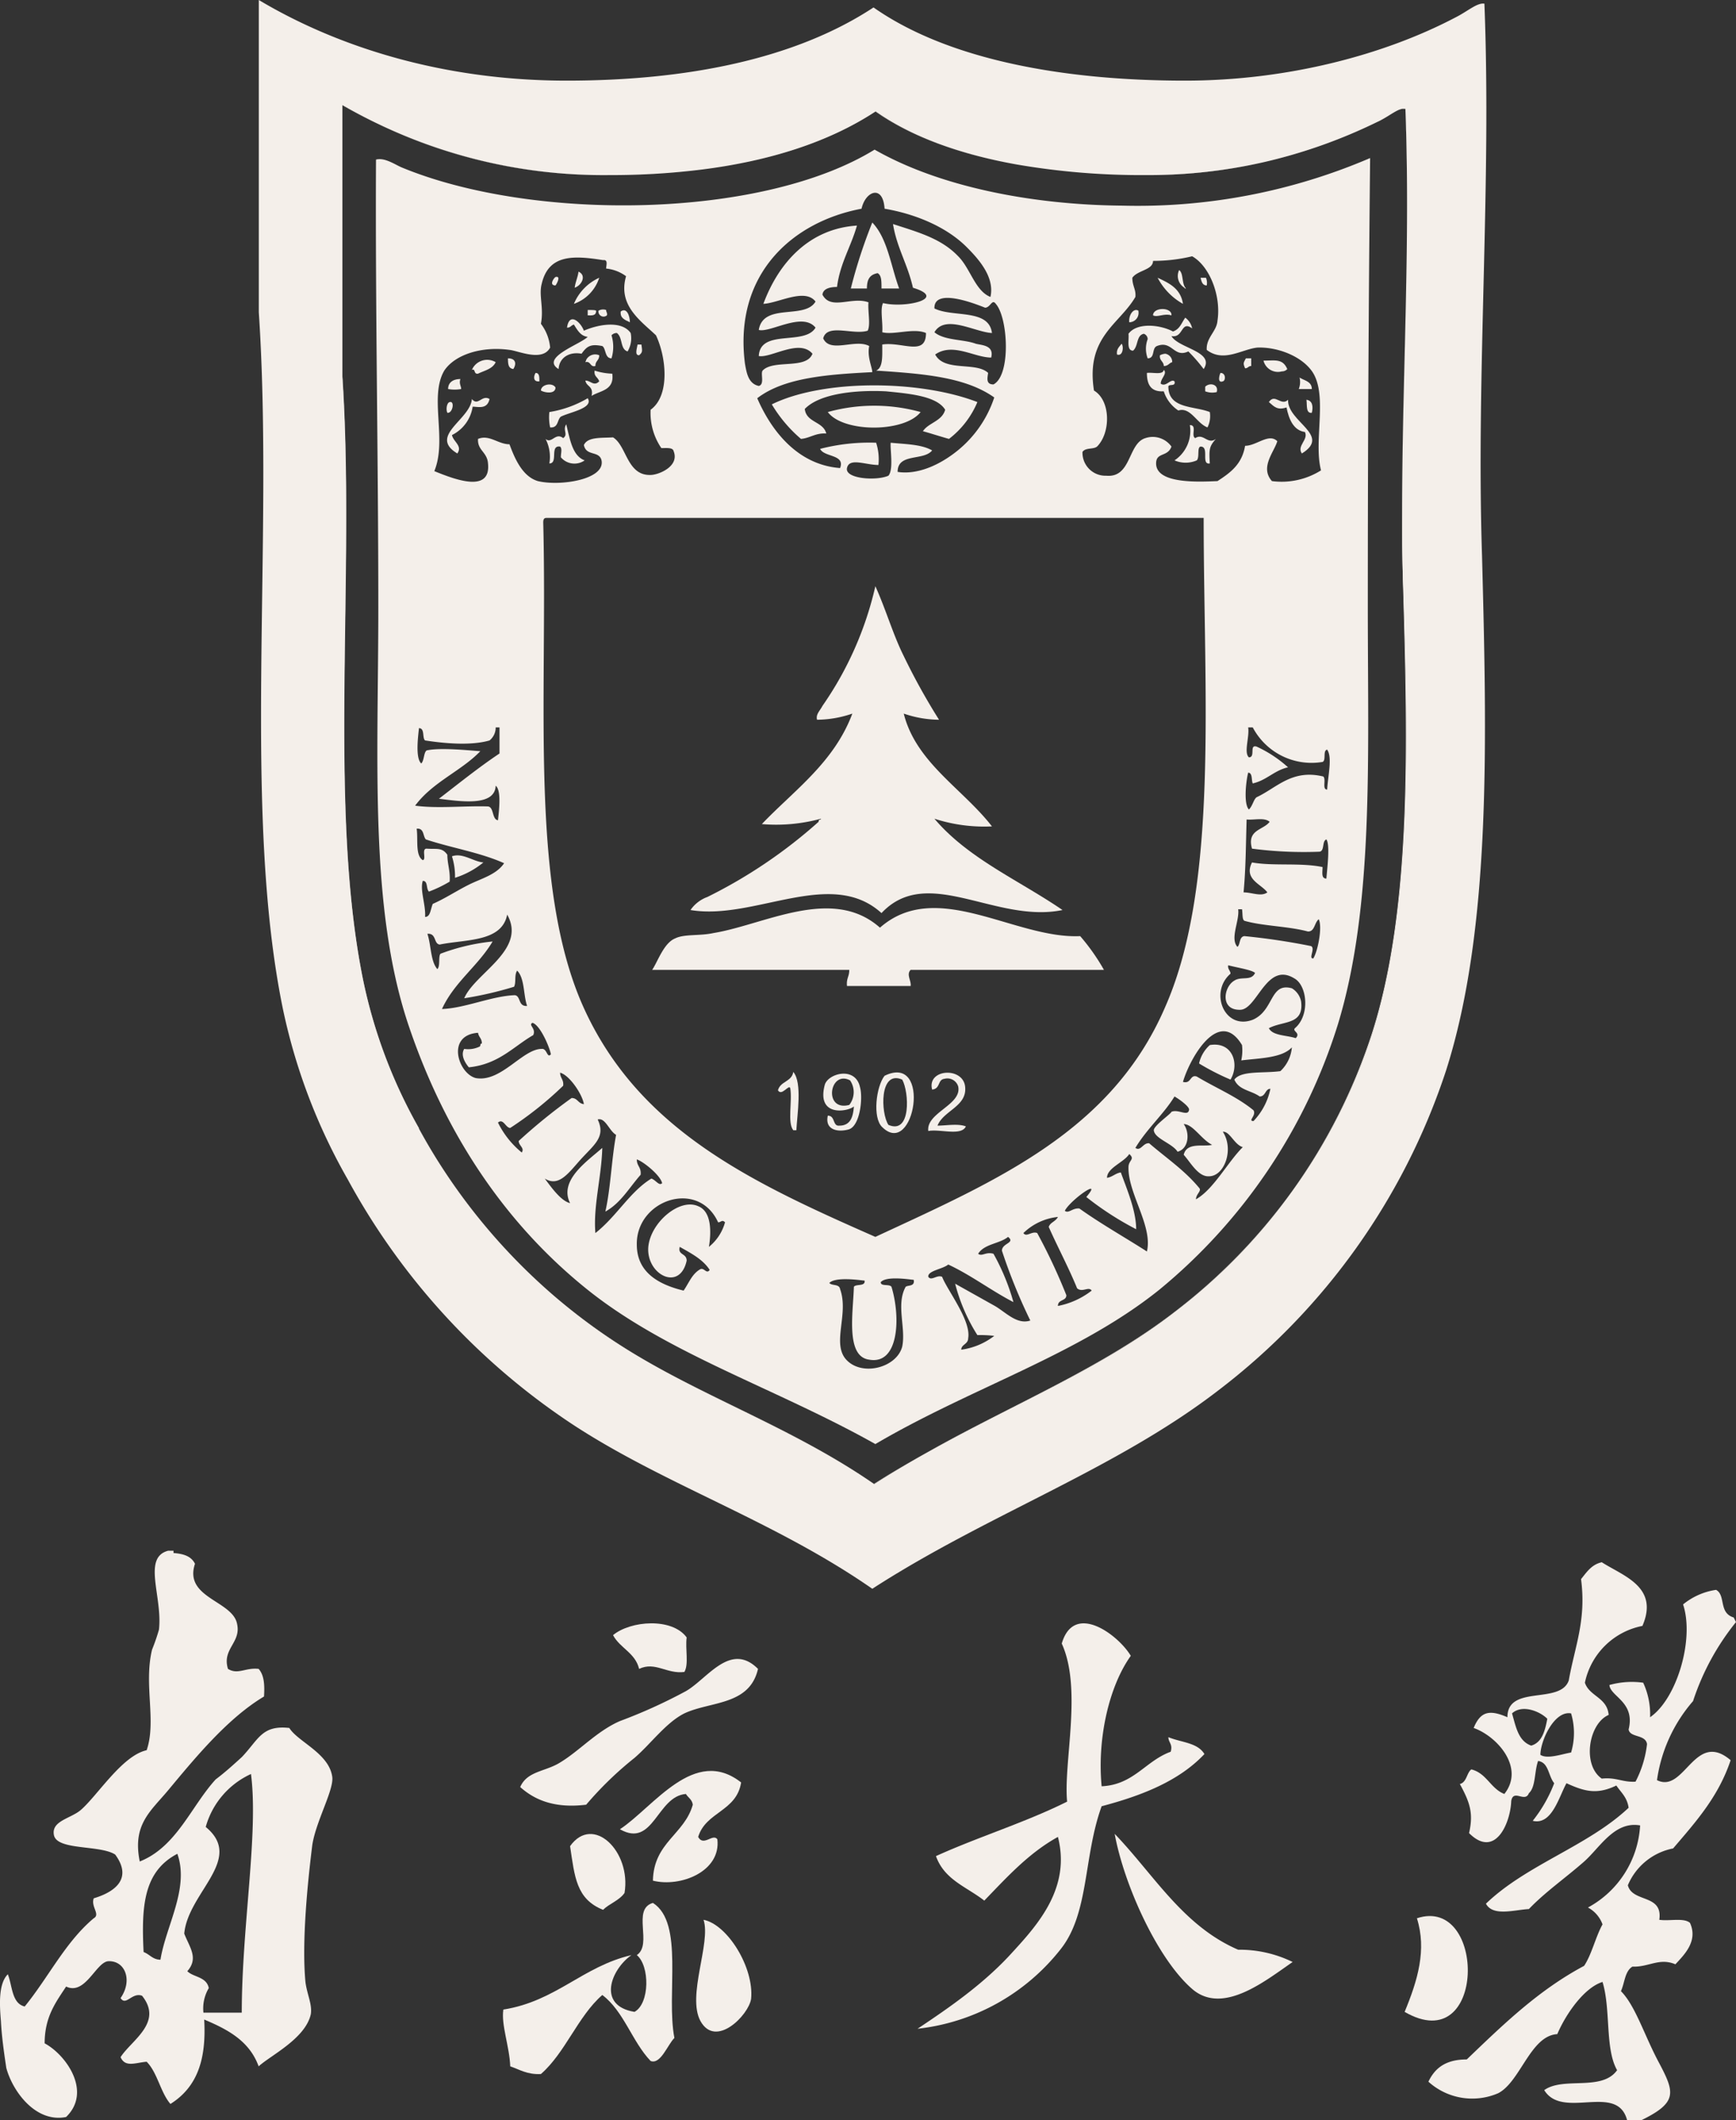 <svg id="svgRoot" xmlns="http://www.w3.org/2000/svg" viewBox="0 0 226.32 276.3"><rect x="0" y="0" width="226.32" height="276.3" fill="#333333" stroke="none"/><title>淡化色 - 反转 - 加框3</title><path d="M111.2,130.3c2.9.4,6.4,0,9.5.1.8.1.5,1.7,1.3,1.8.1-1,.5-3.9-.3-4.5-.1,2.8-4.8,2-7.4,1.7,2.6-2,5.2-4.1,7.9-5.9v-3.4h-.5a2.14,2.14,0,0,1-.8,1.7c-2.4.7-5.8.4-8.4,0-.4-.3,0-1.6-.8-1.6-.1,1-.5,3.9.3,4.6.4-.4.3-1.4.7-1.7,1.8-.4,5.5,0,7,.1C117.2,125.8,113.5,127.2,111.2,130.3Z" transform="translate(-57.08 -25.3)" fill="none"/><path d="M201.3,87.3c3.3.3,2.8-4.2,5.1-4.9a3,3,0,0,1,3.4,1.1c-.5,1.4-2,.7-2,2.2,0,2.7,5.6,2.4,8,2.3,1.7-1.1,3.2-2.2,3.6-4.6,1.5,0,3.1-1.7,4.2-.6-.4,1.4-2.3,3.4-.7,5.2a9.64,9.64,0,0,0,6.4-1.4c-1-3.8.9-9.7-1.1-12.8-1.4-2.1-4.6-3.3-7.2-3.2-2,.2-4.4,2-6.6.3-.1-1.6,1.3-2.4,1.4-3.8.5-3.2-1-7.1-3.3-8.4a21.57,21.57,0,0,1-5.1.6c0,1.2-2,1.2-2.7,2.2,0,1.1.5,1.5.4,2.5-2.1,3.6-6.5,5.2-5.4,12.2,2.2,1.3,2.2,5.5.4,7.3-.5.4-1.5.1-1.9.7v.1A3,3,0,0,0,201.3,87.3Zm25.2-12.8c.6.4,1.6.5,1.6,1.5h-1.7A2.52,2.52,0,0,0,226.5,74.5Zm1.6,4.6c-.8.1-.6-1-.7-1.7C228.2,77.5,228.3,78.3,228.1,79.1Zm-1.3,5.3c-.7-1,.9-1.8.4-2.8-1.5-.2-2.1-1.7-2.4-3.2-1.2.4-1.6-.1-2.3-.7.8-1.2,1.6.6,2.5-.3C224.9,80.3,230.7,82,226.8,84.4Zm-1.9-11a.91.91,0,0,1-.7.3,1.94,1.94,0,0,1-2.4-1.4C223.3,72.3,224.3,72,224.9,73.4ZM219.5,72h.7v1c-.4,0-.4.3-.8.3C219.1,72.6,219.2,72.6,219.5,72Zm-3.3,1.9c.7,0,.7,1,.3,1.1C215.7,75.3,216.1,74,216.2,73.9Zm-7.4,2.4c-1.7.1-2.2-.9-2.2-2.4.8-.1,2.1.3,2.2-.4.5.5-.4,1.1-.4,1.8.7.5,1.3-.7,1.8-.3.2.8-.9.2-.8.8.1,2.8,3.4,2.4,5.4,3.2a3.28,3.28,0,0,1-.3,2c-1.4-.5-2.2-2.7-3.8-2.2A4.7,4.7,0,0,1,208.8,76.3Zm-.5-4.7a1.85,1.85,0,0,1,.7-.2,1.09,1.09,0,0,1,.9,1.1c-.4.1-.5.5-1.1.5C208.8,72.4,208.2,72.3,208.3,71.6Zm6.5,14.1c-1.2.2,0-2.2-1.2-2.2-.5.1-.1,1.4-.5,1.8a3.65,3.65,0,0,1-2.9,0,4.63,4.63,0,0,0,2-4.6c1,0,.1,1.4.7,1.7,1.1-.7,1.6.9,2.7.1C214.7,83.5,214.7,83.9,214.8,85.7Zm.9-9.3a2.57,2.57,0,0,1-1.5-.1v-.6C214.8,75.1,216,75.4,215.7,76.4Zm-1.4-14.9a1.73,1.73,0,0,1,.1,1c-.6,0-.7-.6-.8-1Zm-3.5-1c.6.4.3,1.8.9,2.4-.1,0-.2,0-.2-.1A1.79,1.79,0,0,1,210.8,60.5Zm.5,4.4a8.3,8.3,0,0,1-3.3-3.4C209.5,62.2,211,62.9,211.3,64.9Zm-1.5,1.5c-1-.3-1.8.3-2.4,0C207.4,65.3,209.9,65.3,209.8,66.4Zm-4.3-.6v.1a1.22,1.22,0,0,1-1.2,1.4C204.2,66.3,204.9,65.4,205.5,65.8Zm-1.3,3c1.1-1.5,4.1-1.2,5.8-.3.9-.3,1.1-1.1,1.6-1.8a2.3,2.3,0,0,1,.9,1.4c-1.5-1.1-1.1,1.3-2.7,1,.9,1.6,5.7,2,4.2,4.3a20.53,20.53,0,0,0-2-2.3c-1.9.9-2.1-1.5-4.1-.7-.7.3-.2,1.6-1.2,1.6a3.58,3.58,0,0,1,0-2.5.75.75,0,0,0-.5-.7c-1,.2-.7,1.6-1.4,2.2C203.9,71,204.3,69.6,204.2,68.8Zm-.9,1.3c.3.3.2,1.7-.6,1.4C202.6,70.8,203,70.5,203.3,70.1Z" transform="translate(-57.08 -25.3)" fill="none"/><path d="M120.7,85.7c-.1-1.5-1.4-1.7-1.3-3.2,1.5-.6,2.6.7,4.1.7.7,1.9,1.7,4.2,3.7,4.8,2.9.7,8.8-.2,8.3-2.7-.3-1.3-2-.5-2.3-2,.5-1.1,2.3-.9,3.8-1,1.8,1.1,1.8,5,4.9,4.9,1,0,3.8-1.1,3-3.1-.1-.5-.9-.4-1.6-.4a8.1,8.1,0,0,1-1.4-5c2.5-1.8,2.1-6.7.7-9.7-2-1.9-5-3.9-3.9-7.7a5.24,5.24,0,0,0-2.6-1c0-.4.3-1.2-.4-1.1-3.8-.6-7.1-.8-8,3.1-.4,1.5.3,3.1-.1,5.2a6,6,0,0,1,1.2,3.1c-1,1.9-4.2.4-5.3.3-3.6-.5-7.1.6-8.5,2.7-2,3.4.4,9-1.3,13.1C116.4,87.8,121.1,89.6,120.7,85.7Zm19.5-15.5h.5c.1.8.2,1-.3,1.4C139.8,71.6,140.1,70.8,140.2,70.2Zm-6.9,15.1a2.32,2.32,0,0,1-3.1-.4c0-.6.2-1.1-.1-1.4-1.4-.2-.2,2.2-1.4,2.2a5.08,5.08,0,0,0-.5-3.2c.8.7,1.3-.9,2.3-.1.7-.5-.1-1,.4-1.8C131.4,82.6,131.7,84.7,133.3,85.3Zm-3.1-5.7c-.5.4-.3,1.5-1.4,1.4a6.38,6.38,0,0,1-.1-2,14.25,14.25,0,0,0,5-1.8C134.5,78.5,131.4,79,130.2,79.6Zm4-2.7c.3-1.3-.7-1.2-.8-2,.7,0,1.1.8,1.8.1-.2-.6-.7-.6-.6-1.4a8.52,8.52,0,0,0,2.3.4C137.2,76.2,135.3,76.2,134.2,76.9Zm-.8-4.4c0-.1.1-.2.1-.3a1.32,1.32,0,0,1,1.7-.6c0,.7-.5.7-.5,1.4C134,73.2,134.1,72.3,133.4,72.5Zm4.6-6.6c.8-.6,1.2.6,1.2,1.4C138.6,67,137.9,66.8,138,65.9Zm-1.9-.2c0,.3.2.4.1.7a.67.67,0,0,1-1.1-.6A1.18,1.18,0,0,1,136.1,65.7Zm-3.6-5c1.1.5.4,1.8-.5,2.1C132.1,62,132.4,61.5,132.5,60.7Zm2.7.8a5.31,5.31,0,0,1-3.3,3.4A6.46,6.46,0,0,1,135.2,61.5Zm-.4,4.3c0,.7-.6.6-1.1.6v-.7C134.4,65.7,134.7,65.7,134.8,65.8Zm-1.6,2.6c1.8-.8,4.9-1.4,6.1.3a3.36,3.36,0,0,1-.4,2.4c-1-.3-.6-1.8-1.4-2.4a.91.91,0,0,0-.7.3,5.11,5.11,0,0,1,0,3c-.9,0-.7-1.3-1.2-1.6-1.5-.3-2,0-2.7,1-1.6-.3-2.9.5-3,2-2.4-1.5,2.8-3.2,3.8-4.2-.9-.1-1.3-.8-1.8-1.6-.4.1-.4.4-.9.4C131.3,65.9,132.8,67.3,133.2,68.4Zm-3.7-7c.8-.2.1,1,0,1.1C128.6,62.5,129.3,61.5,129.5,61.4Zm0,14.4c0,.9-1.4.7-1.9.4C127.6,75.4,129.1,75.1,129.5,75.8Zm-2.6-1.9c.5,0,.5.5.5,1.1C126.6,75.1,126.6,74.4,126.9,73.9Zm-2.9-.5c-.6-.1-.7-.5-.7-1.4C124.4,72,124.4,72.8,124,73.4Zm-5.3-.1a2.17,2.17,0,0,1,3-.8c-.4.9-1.5,1.1-2.3,1.5-.6.1-.3-.7-.8-.5C118.6,73.4,118.7,73.4,118.7,73.3Zm2.2,4c-.3,1.4-1.5,1-2.2,1A4.94,4.94,0,0,1,116,82c.2.9,1.4,1.4.7,2.4-3.8-2.3,1.7-4.4,1.9-7.1C119.4,78.3,119.9,76.7,120.9,77.3Zm-3.8-2.6c-.2.6.1.9.1,1.3a4.84,4.84,0,0,1-1.7,0C115.5,75.1,116.2,74.7,117.1,74.7Zm-1.4,3c.7-.2.4,1.5-.3,1.4C115.2,78.7,115.3,77.8,115.7,77.7Z" transform="translate(-57.08 -25.3)" fill="none"/><path d="M156,75.6c.8-.2.2-1.6.5-2,1.4-1.5,5.7-.1,6.5-2.2-1.7-2-5.4.6-7,.3.2-3.6,6-1.3,7.4-3.7-1.7-2.1-5.9.7-7.4.3.6-3.6,6-1.3,7.4-3.7-1.4-1.8-4.8.2-6.8.3,2-5.4,6-9.8,12.2-10.2-.8,2.8-2.2,4.9-2.6,8-.9,0-1.8.2-1.9,1,1.1,2.1,3.8.2,6,1-.1,1.2.3,2.9-.1,3.7-1.9.6-5.3-1-5.8,1,.9,2,4.2,0,6,1-.3,1.4.4,2.8.4,3.4-5.8.3-11.5.7-15,3.4,2,4.6,5.5,8.7,10.8,9.1.7-1.8-2.1-1.4-2.6-2.5a25.57,25.57,0,0,1,7.3-.8,7,7,0,0,1,.3,2.9c-1.7,0-3.8-.9-4.1.4s3.8,1.7,5.4,1c.7-.8.2-3.5.3-4.3,2,.2,4,.2,5.4,1-1.1,1.4-4.5.3-4.5,2.8,2.6.4,5.3-.9,7.2-2.3a14.94,14.94,0,0,0,5.4-7.4c-3.8-2.7-9.4-3.1-15.4-3.5.9-.4.8-1.8.8-3.4,2.6-.4,5.7,1.6,5.7-1.5-1.6-.7-4.2.3-5.7-.1.1-1.3-.3-3,.1-3.8,2.9.7,8.5-.6,3.9-2-.7-3.1-2.1-5.2-2.6-8.3,3.4,1.1,6.3,1.9,8.5,4.2,1.6,1.6,2.2,4.5,4.2,5.3.6-2.6-1.6-5-3.1-6.5-2.6-2.6-6.6-4.3-10.7-5-.2-3.2-2.5-2.3-3,0-9,1.7-16.7,8.5-15.2,20.2C154.4,73.8,154.6,75.3,156,75.6Zm9,3.4a22.6,22.6,0,0,1,12.1,0C175,81.7,167,81.7,165,79Zm19.5-1.3a11.74,11.74,0,0,1-3.7,4.8c-1.1-.3-2.3-.7-3.4-1,.7-1.1,2.5-1.3,2.9-2.8-1.1-1.8-4.7-2.1-7.7-2.4-4-.2-8.7.3-10.6,2.3.2,1.8,2.4,1.6,2.8,3.2-1.4-.1-2.1.6-3.3.7a18.19,18.19,0,0,1-3.8-4.5C164.4,74.7,177,74.8,184.5,77.7ZM170.8,54.3c2,2.1,2.4,5.6,3.5,8.6H172c0-1,0-1.7-.5-2-1.1.2-1.4.9-1.4,2H168A66.37,66.37,0,0,1,170.8,54.3Z" transform="translate(-57.08 -25.3)" fill="none"/><path d="M113.5,143.1c1.6-.7,3.1-1.7,4.7-2.5s3.6-1.3,4.6-2.8c-3.1-1.4-6.9-2-10.2-3.1-.4-.4-.2-1.5-1.2-1.4.2,1.4-.2,3.5.8,4.1.5-.1-.2-1.5.5-1.5,1.3.1,2-.2,2.7.8,0,1.2.4,2.1.3,3.5a16.64,16.64,0,0,1-2.7,1.3c-.4-.4-.1-1.4-.8-1.4-.4,1.2.4,3.1.3,4.7C113.2,144.8,113.2,143.8,113.5,143.1Zm6.6-5.4a11.12,11.12,0,0,1-3.7,2,8.63,8.63,0,0,0-.4-2.8C117.4,136.4,118.8,137.6,120.1,137.7Z" transform="translate(-57.08 -25.3)" fill="none"/><path d="M133.2,169.2c-.2-1.3-1.9-3.8-3.1-4.1,0,.7.5.9.4,1.7a46.27,46.27,0,0,1-6.9,5.5c-.6,0-.9-1.3-1.6-.7a11.65,11.65,0,0,0,3.1,3.9c.4-.6-.4-.9-.4-1.5a73.4,73.4,0,0,1,6.9-5.6C132.4,168.4,132.4,169.1,133.2,169.2Z" transform="translate(-57.08 -25.3)" fill="none"/><path d="M128.9,162.7c-.2-1-1.4-3.8-2.4-4.1-.6.3.5.7.1,1.6-2.6,1.5-4.5,3.8-8.4,4.2-.5-.6-1.1-1.6-.6-2.4a3.4,3.4,0,0,0,2-.3c.2-.1,0-.4.3-.4,0-.7-.4-.8-.5-1.4-4.2.3-2.6,5.3-.3,5.9,3.3.6,6.1-3.8,8.6-3.8C128.4,161.9,128.4,163.3,128.9,162.7Z" transform="translate(-57.08 -25.3)" fill="none"/><path d="M124.2,155c.8.1.4,1.5,1.6,1.4-.5-1.4-.3-3.6-1.3-4.6-.4.6-.1,1.5-.4,2.1a47.18,47.18,0,0,1-6.5,1.5c1.4-3.3,8.2-6.3,5.6-10.9-.7,3.6-5.4,3.2-8.8,3.9-.8-.1-.4-1.5-1.6-1.4.5,1.5.4,3.6,1.3,4.6.4-.4.1-1.6.4-2a26.91,26.91,0,0,1,6.8-1.6c-1.9,3.2-5,5.3-6.6,8.8C117.7,156.7,121.2,155.1,124.2,155Z" transform="translate(-57.08 -25.3)" fill="none"/><path d="M137,238.4c.9,1.7,2.9,2.3,3.4,4.4,2.1-1,3.6.7,5.9.4.6-1,.1-3,.3-4.5C144.7,236.1,139.3,236.5,137,238.4Z" transform="translate(-57.08 -25.3)" fill="#f4efea"/><path d="M229.1,136.3a51.88,51.88,0,0,1-8.8-.4c-.7-2.5,1.5-2.4,2.3-3.5-.7-.6-2-.2-3-.3-.1,3.2-.1,6.4-.4,9.5,1.1,0,2.3.6,3.1,0-.8-1.1-3.1-1.7-2-3.9,2.8.5,6.3,0,9.2.6,0,.7-.2,1.5.5,1.5.1-1.3.5-4.4,0-5.1C229.4,134.9,229.8,136.2,229.1,136.3Z" transform="translate(-57.08 -25.3)" fill="none"/><path d="M225.8,152.8c-3.6-2.2-4.8,4-7,4.1-2.7.1-2.2-3-.8-3.8.9-.6,2.2.1,2.7-1-.4-.4-2.4-.7-3.5-1-.1.5.3.7.3,1.1-2.8,2.4-.8,7.4,2.9,6,2.8-1.2,2.2-4.9,5.1-4.1a2.59,2.59,0,0,1,1.2,1.7c.4,3.1-2.3,2.5-4.2,3.5.5,1,2.3.9,3.5,1.3.7-.7-.5-.9-.1-1.3C227.9,157.6,227.5,153.7,225.8,152.8Z" transform="translate(-57.08 -25.3)" fill="none"/><path d="M133.3,156.9c7.3,15.8,22,22.6,37.9,29.6,15.7-7.3,30.8-13.7,37.8-30,7-15.9,5-40.7,5-63.7H128.3c-.3,0-.4.2-.4.6C128.5,116.7,126,141.1,133.3,156.9Zm27.6,15.7h-.4c-.8-1-.1-3.8-.4-5.5-.2-.5-1.1,1.1-1.6.3.3-1.2,1.8-1.1,2-2.4C161.7,166.4,161,170.6,160.9,172.6Zm6.8-.1c-1.5.4-3.1,0-2.7-1.8,1,0,.6,1.4,1.5,1.3,1.5,0,1.8-1.2,1.9-2.5-.8.7-4.9,1.4-3.8-2.8.4-1.5,4-2.5,4.6.3C169.6,168.4,169.2,172.1,167.7,172.5Zm4.4-.3c-1.3-1.2-.8-5.3.3-6.7C178.6,162.5,176.3,176.3,172.1,172.2Zm6,.5c-.3-2.4,4.4-3.4,3.9-5.8a1.47,1.47,0,0,0-1.8-1c-.9.1-.5,1.3-1.6,1.4-.7-2.7,3.9-2.9,4.3-.4s-2.8,3.1-3.6,5.1c1.1,0,2.7-.3,3.7.1C182.4,173.4,179.6,172.4,178.1,172.7Zm-28.8-30.5a64.87,64.87,0,0,0,14.5-9.8c0-.3.2-.3.3-.3V132a22.18,22.18,0,0,1-7.7.7c4.2-4.4,9.4-8,11.8-14.4a14.35,14.35,0,0,1-4.6.8c-.2-.7.4-1.2.7-1.8a44.64,44.64,0,0,0,6.9-15.6c1.4,3.1,2.3,6.3,3.7,9.1a83.6,83.6,0,0,0,4.6,8.3,14.35,14.35,0,0,1-4.6-.8c1.6,6.4,7.7,9.8,11.5,14.7a21,21,0,0,1-7.5-1c4.4,5.2,11,8,16.7,11.9-8.7,1.8-17.6-6-23.6.4-6.6-6-16.6,1-24.9-.4A4.56,4.56,0,0,1,149.3,142.2Zm-4.2,5.4c1.2-.6,3.2-.3,5-.7,6.7-1.1,15.5-6.2,21.7-.7,7.4-6.5,17.6,1.5,26.1,1.1a26.86,26.86,0,0,1,3.1,4.4H175.8c-.6.6.1,1.4,0,2.1h-8.3c-.1-1,.3-1.2.3-2.1H142.1C142.8,150.7,143.6,148.2,145.1,147.6Z" transform="translate(-57.08 -25.3)" fill="none"/><path d="M185.5,65.4c-1.5-.6-6.7-2.6-6.6.1,2.4,1.2,7.1,0,7.5,3.2-2.2-.1-6.1-2.5-7.5-.1,1.3,1.1,3.8.9,5.4,1.5.8.2,2.4.2,2,1.8-2.2,0-5-2-7.3-.4,1.2,2.3,5.3.9,6.9,2.4-.1.7-.3,1.5.7,1.5,2.3-1.2,1.9-8.7.3-10.5C186.4,64.2,186.2,65.4,185.5,65.4Z" transform="translate(-57.08 -25.3)" fill="none"/><path d="M220.4,120.1h-.6c.2,1.2-.6,3.3.1,3.9.9,0,0-1.7,1-1.4a16.19,16.19,0,0,1,4.1,2.7c-1.8.4-2.8,1.7-4.6,2.1-.2-.4,0-1.4-.6-1.4-.3,1.2-.6,4.1.1,4.8.5-.5.6-1.3,1-1.6,2.6-1.2,4.6-3.7,8.7-2.7.4.4-.2,1.7.5,1.7.1-1.8.7-4.2,0-5.2-.6.1-.1,1.4-.6,1.6A8.66,8.66,0,0,1,220.4,120.1Z" transform="translate(-57.08 -25.3)" fill="none"/><path d="M219,161.5c-3-5-6.8,1.7-7.7,4.8,1.1.3.9-1,1.8-.7,2.5,1.5,5.2,2.6,7.4,4.4.4.7-.8,1.4,0,1.4a8.55,8.55,0,0,0,2.2-4.2c-.7,0-.6,1-1.4,1-1.1-.8-2.7-.8-3.3-2.2.9-1.2,3.7-.8,6-1.1a4.8,4.8,0,0,0,1.5-3.1c-1.3,1.4-4.2,1.4-6.6,1.7A6,6,0,0,0,219,161.5Zm-1.5,4.5a31.68,31.68,0,0,1-4.1-2.1,4.52,4.52,0,0,1,1.4-2.4C217.8,161,218.7,164,217.5,166Z" transform="translate(-57.08 -25.3)" fill="none"/><path d="M143.4,179.5c-.2-1-2.4-2.8-3.3-3.1,0,.9.6,1,.5,2-1.5,1.7-2.6,3.7-4.6,4.8.7-3.1.8-6.8,1.4-10-.9-.5-1.4-2.3-2.4-2,1.1,2.3-.5,3.3-2.3,5.3-1.6,1.8-2.8,3.5-4.6,2.4.9,1.2,2.1,2.9,3.3,3.2-1.5-3,2.3-5.5,4.2-7.2-.1,3.8-1.2,7.6-.9,11.1,2.8-2.2,4.5-5.4,7.3-7.1C142.6,179.1,143,179.9,143.4,179.5Z" transform="translate(-57.08 -25.3)" fill="none"/><path d="M167.8,169.3a2.71,2.71,0,0,0,.1-3.2C165.2,164.7,164.4,170.2,167.8,169.3Z" transform="translate(-57.08 -25.3)" fill="none"/><path d="M172.9,171.9c3,1.3,2.7-4.3,1.8-5.9C171.7,164.7,171.9,170.4,172.9,171.9Z" transform="translate(-57.08 -25.3)" fill="none"/><path d="M227.6,146.7c-2.6-.7-5.9-.7-8.3-1.4-.3-.2-.2-.9-.3-1.5h-.5c.2,1.5-1.1,3.8-.1,4.9.4-.3.2-1.3.9-1.4a87,87,0,0,1,8.7,1.3c.6.3-.4,1.7.3,1.6.6-1,1.2-4.1.7-5.1C228.4,145.6,228.5,146.7,227.6,146.7Z" transform="translate(-57.08 -25.3)" fill="none"/><path d="M202.4,264.3c1.2,6.6,5.6,16.4,10.2,20.3,4,3.3,9.5-1.2,13-3.6a15.71,15.71,0,0,0-7.1-1.6C211.3,276.3,207.5,269.6,202.4,264.3Z" transform="translate(-57.08 -25.3)" fill="#f4efea"/><path d="M241.8,275.3c1.3,4.1.1,8.1-1.6,12.2C250.9,293.7,250.9,272.3,241.8,275.3Z" transform="translate(-57.08 -25.3)" fill="#f4efea"/><path d="M153.7,257.6c-6.1-4.8-11.4,3.2-15.8,6.1,4.4,2.5,4.8-4.3,8.6-4.6.3.5.8.7.9,1.4-1.1,3.9-5.1,4.9-5.2,9.9,3.6.9,8.9-1.2,8.4-5.4-.6-.8-1.8,1-2.5-.3C149.1,261.4,153.1,261.4,153.7,257.6Z" transform="translate(-57.08 -25.3)" fill="#f4efea"/><path d="M209.4,251.7c0,.7.6.9.3,1.9-3.3,1.2-4.8,4.3-9,4.5-.6-6.3,1-13.1,3.8-17-1.6-2.7-7.4-7.1-9-1.6,2.7,5.9.2,15.5.7,20.6-5.4,2.7-11.6,4.6-17.1,7.1,1.1,3.1,4,4,6.3,5.8,3-3.1,5.8-6.2,9.6-8.3,1.7,6.6-2.6,11.4-5.9,15-3.7,4.1-8.2,7.2-12.4,10a27.58,27.58,0,0,0,18.6-10.3c3.8-4.7,3-12.1,5.4-18.7,5.3-1.4,10.1-3.3,13.4-6.8C213.2,252.4,211.1,252.4,209.4,251.7Z" transform="translate(-57.08 -25.3)" fill="#f4efea"/><path d="M150.7,184.6c-2.6-5.7-10.7-2.9-10.6,2.9,0,3.6,2.8,5.2,6.1,6,.7-1,1.1-2.2,2.2-2.8.5-.2.8.7,1.2.1-.9-1.4-2.5-2.2-3.9-3-.3,1.1.9.8.9,1.8-.9,4.1-5.3,1.8-5-1.8.3-3.2,4.1-6.4,6.5-5.3,1.8.7,1.7,3.5,1.4,5.3a6.22,6.22,0,0,0,2.1-3.2C151.2,184.2,151.1,184.6,150.7,184.6Z" transform="translate(-57.08 -25.3)" fill="none"/><path d="M94.8,250.5c-3.6-.4-4,1.5-6.2,3.8-1.1,1-2.2,2-3.4,2.9-3.2,3.5-5.1,8.8-9.9,10.7-1-4.9,1.5-6.6,3.8-9.4,3.5-4.2,7.7-9.3,12.4-12.1.1-1.6,0-2.8-.7-3.6-1.7-.2-2.7.8-4,0-.8-2.6,1.7-3.4,1.2-5.8-.5-3.1-7-3.4-5.5-7.9-.5-1-1.5-1.3-2.8-1.4v-.3H79c-3.4.9-.7,6-1.2,10.3a26.72,26.72,0,0,1-.9,2.6c-1.1,4.6.6,9.3-.7,13.1-3.2.7-6.4,5.9-8.6,7.8-1.3,1.1-3.8,1.4-3.5,3.2.3,2.1,6,1.3,8,2.6,2.2,3,.2,4.8-2.8,5.7-.4,1.1.9,2.1,0,2.6-3.7,3.1-5.9,7.7-9,11.5-1.7-.4-1.6-2.7-2.2-4.2-1.2,1.2-1.1,3.8-.9,6.1.1,2,.4,4.1.7,6.1.8,3,3.8,7.2,7.8,6.4,3.4-3.3,0-8.1-2.8-9.6,0-3.5,1.5-5.4,2.8-7.4,2.5,1.2,3.9-3.2,5.5-3.3,2.2-.1,3.2,2.5,1.6,4.8.7,1.1,1.5-.8,2.8-.3,2.8,3.5-1.4,5.8-2.8,8,.6,1.4,2,.7,3.4.6,1.4,1.4,1.8,4,3.1,5.5,3.5-2.2,4.7-5.8,4.4-11,3.1,1.3,5.9,2.8,7.1,6.1,1.5-1.4,6.1-3.6,6.8-6.8.2-1.3-.5-2.6-.7-4.2-.5-5.3.3-13.1.9-17.9.5-3.1,2.8-7.1,2.6-8.8C100,253.8,95.9,252.3,94.8,250.5ZM78,280.7c-1,0-1.4-.7-2.2-1-.3-6,0-10.5,4.4-12.8C81.8,271.4,78.7,276.3,78,280.7Zm10.6,6.9h-5a5.2,5.2,0,0,1,.7-3.2c-.3-1.5-2-1.4-2.8-2.2,1.5-1.7.3-3.1-.4-4.9.5-5.4,7.9-9.7,2.8-13.9a10.76,10.76,0,0,1,5.9-6.9C90.8,264.2,88.6,276.4,88.6,287.6Z" transform="translate(-57.08 -25.3)" fill="#f4efea"/><path d="M142.2,273.3c-2.8.8,0,5.4-2.1,6.8,1.7,1.4,1.7,6.3-.3,7.4-4.9-.8-3.1-5.5-.4-7.4-6.4,1.5-9.8,6-16.7,7.1-.3,2,.8,4.8.9,7.4,1.2.4,2.2,1.1,4,1,3.2-2.8,4.8-7.5,8-10.3,2.8,2.1,3.9,6.1,6.3,8.6,1.3.5,2.2-2.1,3.1-3C143.9,285.2,146.3,275.9,142.2,273.3Z" transform="translate(-57.08 -25.3)" fill="#f4efea"/><path d="M283.4,236.7l-.3-.6c-2-.6-1-2.9-2.3-3.6a8.8,8.8,0,0,0-4.3,1.9c1.5,4.5-.8,12.3-4.3,14.7a9.81,9.81,0,0,0-.9-4.5,10.82,10.82,0,0,0-4.4.3c.1,1.5,3.4,2.2,2.5,5.8.2,1.1,2.2.6,2.4,1.9a14,14,0,0,1-1.5,4.9c-1.7.1-2.5-.6-4.4-.4-2.6-1.8-1.7-7.2.9-8.3-.2-2.3-2.5-2.4-3.1-4.2a9.52,9.52,0,0,1,7.5-7.4c2.2-5.1-2.5-6.5-5.3-8.3-1.3.3-1.9,1.2-2.7,2.2.7,5.4-.8,8.7-1.6,13.2-1.1,3.2-8,.5-8,4.8-2.3-1-3.5-.8-4.4,1.4,3.1,1.1,6.7,5.2,4,8.6-1.8-.7-2.3-2.7-4.3-3.2-.6.4-.6,1.7-1.5,1.9,1.3,2.4,1.8,3.8,1.2,6.4,3.4,3.4,5.4-1.3,5.5-4.2.3-1.6,1.8.3,2.3-1,.9-.8.7-2.8,1.2-4.2,1.4.2,1.3,1.9,2.1,2.9a18.32,18.32,0,0,1-2.8,4.9c2.5.6,3.4-3.1,4.4-4.9,2.4,1.1,4,1.5,6.5.3.6.9,1.4,1.5,1.6,2.9-5.3,5-13.3,7.4-18.6,12.5.9,1.7,3.7.8,5.6.7,2.1-2.2,4.7-4,7.1-6.1,2.1-1.8,4-5.4,7.4-4.8a13,13,0,0,1-6.8,10.7,4.07,4.07,0,0,1,1.9,2.2c-.9,1.6-1.4,3.9-2.4,5.4-6,3.2-10.6,7.7-15.3,12.2-2.6,0-4.1,1-5,2.9a8.52,8.52,0,0,0,9.1,1.5c2.9-1.5,4.2-7.5,7.7-7.7,1.2-2.8,3.6-6.1,5.9-6.8,1.1,3.6.3,8.7,1.9,11.5-2,2.8-7,.8-9.5,2.6,2.4,3.9,9.5-1,10.8,3.9h1.9c4.7-2.3,4.3-3.6,2.3-7.4-1.9-3.5-3.1-7.5-5-9.4.5-1.1.5-2.6,1.5-3.2,2.1.1,3.5-1.2,5.6-.3,1.1-1.2,3-3,1.9-5.4-.8-.7-2.7-.2-4-.4.5-3.4-3.5-2.2-4.1-4.5a8.09,8.09,0,0,1,5.9-4.8c2.9-3.4,5.9-6.7,7.5-11.5-4.7-4-6,4.4-9.6,2.6a19.89,19.89,0,0,1,4.7-10.3A32.34,32.34,0,0,1,283.4,236.7Zm-26.7,16.1c-1.7-.6-2-2.5-2.5-4.2,1.3-1.2,3.6-.3,4.6.7C258.5,250.9,258.1,252.4,256.7,252.8Zm5.2.9c-1.2.2-3.1.9-4,.3,0-1.8,1.8-5.8,4-5.4A8.86,8.86,0,0,1,261.9,253.7Z" transform="translate(-57.08 -25.3)" fill="#f4efea"/><path d="M131.4,265.9c.6,4,.8,6.9,4.3,8.3.8-.8,2.1-1.2,2.8-2.2C139.4,266.6,134.4,261.7,131.4,265.9Z" transform="translate(-57.08 -25.3)" fill="#f4efea"/><path d="M197.5,193.2c-1.1-2.7-2.5-5.3-3.7-8,.2-.6.9-.7,1.2-1.3a7.56,7.56,0,0,0-4.5,2.1c.4.6,1.1-.3,1.8,0a74.9,74.9,0,0,1,3.8,8.1c0,.8-1.1.5-1.1,1.4a10.37,10.37,0,0,0,4.4-2C199,192.9,198.2,193.8,197.5,193.2Z" transform="translate(-57.08 -25.3)" fill="none"/><path d="M188.5,186.5c-1.1.9-3.1.9-3.9,2.2.5.4,1-.3,2,0a28.85,28.85,0,0,1,2.6,6.3c-2.9-1.5-5.5-3.5-8.5-4.9-.7.6-2.7.8-2.6,1.6.4.6,1.1-.3,1.8,0,.7,1.8,3.8,5.7,3.4,8,0,.8-.9.8-.9,1.5a9,9,0,0,0,4.3-1.8,15.48,15.48,0,0,0-2.2-.1,23.47,23.47,0,0,1-2.9-6.7l5,2.8c1.5.8,3,2.6,4.8,2a72.23,72.23,0,0,1-3.7-9.1C187.7,187.3,189.5,187.3,188.5,186.5Z" transform="translate(-57.08 -25.3)" fill="none"/><path d="M171.9,192.4c0,.6,1.1.2,1.4.6,1.2,3.9,1,10.2-2.9,9.5-3.1-.4-2.1-6.1-2-9.5.3-.4,1.5,0,1.4-.8-.9-.1-3.8-.5-4.6.3.3.4,1.3.1,1.4.8,1.2,3.3-1.2,7.2.9,9.3s6.5.9,7.2-1.8c.5-2.4-.8-5.4.4-7.7.1-.4,1.3,0,1.1-1C175.3,192,172.6,191.6,171.9,192.4Z" transform="translate(-57.08 -25.3)" fill="none"/><path d="M204.3,175.7c-.7,1.1-2.9,1.8-2.9,3.1.7-.1,1.1-.6,1.8-.7.8,2.2,2,5,2,7.4a40.12,40.12,0,0,1-6.5-4.2c2.3-2.7-2.1.4-2.8,1.8.5.4,1-.4,1.9-.3,2.8,2,6,3.8,8.8,5.6.8-3.3-2.5-7.6-2.4-11C204.2,176.5,205.1,176.4,204.3,175.7Z" transform="translate(-57.08 -25.3)" fill="none"/><path d="M210.21,196.27A74.61,74.61,0,0,0,235.9,160.1c5.2-16.1,4.7-37.5,4.1-58.2-.1-3.37-.13-6.74-.13-10.12,0-14.86.8-29.79.62-44.56q0-3.87-.19-7.72c-.87-.19-1.83.73-3.16,1.42l-.09.06h0l0,0-.4.19a67.38,67.38,0,0,1-15,5.28A65.93,65.93,0,0,1,206.4,48.1a95.67,95.67,0,0,1-16.91-1.4c-7.14-1.28-13.48-3.5-18.3-6.88-6.15,4-13.91,6.44-22.52,7.54a94.16,94.16,0,0,1-12.17.74A67.57,67.57,0,0,1,101.7,39V74.3c1.7,26.1-1.9,56.1,2.7,78.7a66.73,66.73,0,0,0,7.26,19.32l0,.1a77.7,77.7,0,0,0,17.74,21.9A76.36,76.36,0,0,0,137,200c1.07.72,2.16,1.4,3.27,2.06C150,207.81,161,211.75,171,218.69c2.39-1.53,4.83-2.95,7.29-4.3,10.95-6.08,22.38-10.77,31.9-18.12Zm-39,17.23c-13-7.3-27-11.7-37.5-20.1s-18.5-20-23.4-34.6c-5.1-15.3-3.9-34.4-3.9-54.3,0-19.5-.4-39.2-.3-58.4,1.1-.3,2.4.6,3.3,1,17.1,7.1,46.9,6.8,61.7-2.3,8.4,4.8,20.4,7.2,32.3,7.3a76.9,76.9,0,0,0,32.3-6.2q-.3,28.65-.3,58.5c0,19.9.8,39-3.9,54.4a72.66,72.66,0,0,1-23.3,34.6C197.6,201.9,183.8,206.1,171.2,213.5Z" transform="translate(-57.08 -25.3)" fill="none"/><path d="M148.8,275.5c1,3-2.2,9.9-.4,13.2,2,3.6,6.3-.8,6.6-2.9C155.4,281.7,151.9,276.1,148.8,275.5Z" transform="translate(-57.08 -25.3)" fill="#f4efea"/><path d="M219.1,174.8c-1.1-.3-1.7-2.1-2.6-2,1.5,2.3.2,5.8-1.8,5.8-1.4.1-2.4-1.8-3.3-2.8.4-1.7,2.6-1,3.7-1.3-1.4-.7-2.5-2.7-3.7-2.7.8,1.1.7,3.2-.8,3.6-.7-1.1-3-1.7-3.1-2.8,0-.6,2.2-2.1,2.3-2.4.9-.4,2.2.7,2.3-.3,0-.4-1.2-1.3-1.9-1.7-1.4,2.3-3.6,4.2-5.1,6.7.7.5,1-.7,1.8-.6,2.2,1.9,4.6,3.5,6.5,5.8.4.4-.4.8-.4,1.5C215.3,180.3,217.1,176.8,219.1,174.8Z" transform="translate(-57.08 -25.3)" fill="none"/><path d="M146.5,245.7a67.85,67.85,0,0,1-8.6,3.9c-3,1.3-5.3,3.9-7.8,5.4-1.9,1.2-4.3,1.1-5.2,3.2,1.9,1.7,4.5,2.8,8.6,2.3a45.43,45.43,0,0,1,6.3-6.1c2.1-1.8,4.1-4.6,6.5-5.8,3.4-1.6,8.5-1,9.6-5.8C152.3,239.2,149.3,244.1,146.5,245.7Z" transform="translate(-57.08 -25.3)" fill="#f4efea"/><path d="M135.2,61.5a6.46,6.46,0,0,0-3.3,3.4A5.31,5.31,0,0,0,135.2,61.5Z" transform="translate(-57.08 -25.3)" fill="#f4efea"/><path d="M132.5,60.7c-.1.8-.4,1.3-.5,2.1C132.9,62.5,133.6,61.2,132.5,60.7Z" transform="translate(-57.08 -25.3)" fill="#f4efea"/><path d="M133.7,66.4c.5,0,1.1.1,1.1-.6-.1-.1-.4-.1-1.1-.1Z" transform="translate(-57.08 -25.3)" fill="#f4efea"/><path d="M133.7,69.2c-1,1-6.2,2.7-3.8,4.2.1-1.5,1.4-2.3,3-2,.7-1,1.2-1.3,2.7-1,.5.3.3,1.6,1.2,1.6a5.11,5.11,0,0,0,0-3,.91.91,0,0,1,.7-.3c.8.6.4,2.1,1.4,2.4a3.36,3.36,0,0,0,.4-2.4c-1.2-1.7-4.3-1.1-6.1-.3-.4-1.1-1.9-2.5-2.2-.4.5,0,.5-.3.9-.4C132.4,68.4,132.8,69.1,133.7,69.2Z" transform="translate(-57.08 -25.3)" fill="#f4efea"/><path d="M136.2,66.4c.1-.3-.1-.4-.1-.7a1.18,1.18,0,0,0-1,.1A.67.67,0,0,0,136.2,66.4Z" transform="translate(-57.08 -25.3)" fill="#f4efea"/><path d="M134.7,73c0-.7.5-.7.5-1.4a1.32,1.32,0,0,0-1.7.6c0,.1-.1.2-.1.3C134.1,72.3,134,73.2,134.7,73Z" transform="translate(-57.08 -25.3)" fill="#f4efea"/><path d="M120.1,137.7c-1.3-.1-2.7-1.3-4.1-.8a8.63,8.63,0,0,1,.4,2.8A11.12,11.12,0,0,0,120.1,137.7Z" transform="translate(-57.08 -25.3)" fill="#f4efea"/><path d="M129.5,62.5c.1-.1.8-1.3,0-1.1C129.3,61.5,128.6,62.5,129.5,62.5Z" transform="translate(-57.08 -25.3)" fill="#f4efea"/><path d="M117.2,76c0-.4-.3-.7-.1-1.3-.9,0-1.6.4-1.6,1.3A4.84,4.84,0,0,0,117.2,76Z" transform="translate(-57.08 -25.3)" fill="#f4efea"/><path d="M116.7,84.4c.7-1-.5-1.5-.7-2.4a4.94,4.94,0,0,0,2.7-3.7c.7,0,1.9.4,2.2-1-1-.6-1.5,1-2.3,0C118.4,80,112.9,82.1,116.7,84.4Z" transform="translate(-57.08 -25.3)" fill="#f4efea"/><path d="M115.7,77.7c-.4.1-.5,1-.3,1.4C116.1,79.2,116.4,77.5,115.7,77.7Z" transform="translate(-57.08 -25.3)" fill="#f4efea"/><path d="M134.6,73.6c-.1.8.4.8.6,1.4-.7.7-1.1-.1-1.8-.1.1.8,1.1.7.8,2,1.1-.7,3-.7,2.7-2.9A8.52,8.52,0,0,1,134.6,73.6Z" transform="translate(-57.08 -25.3)" fill="#f4efea"/><path d="M119.4,74c.8-.4,1.9-.6,2.3-1.5a2.17,2.17,0,0,0-3,.8c0,.1-.1.1-.1.2C119.1,73.3,118.8,74.1,119.4,74Z" transform="translate(-57.08 -25.3)" fill="#f4efea"/><path d="M129.5,75.8c-.4-.7-1.9-.4-1.9.4C128.1,76.5,129.5,76.7,129.5,75.8Z" transform="translate(-57.08 -25.3)" fill="#f4efea"/><path d="M127.4,75c0-.6,0-1.1-.5-1.1C126.6,74.4,126.6,75.1,127.4,75Z" transform="translate(-57.08 -25.3)" fill="#f4efea"/><path d="M124,73.4c.4-.6.4-1.4-.7-1.4C123.3,72.9,123.4,73.3,124,73.4Z" transform="translate(-57.08 -25.3)" fill="#f4efea"/><path d="M139.2,67.3c0-.8-.4-2-1.2-1.4C137.9,66.8,138.6,67,139.2,67.3Z" transform="translate(-57.08 -25.3)" fill="#f4efea"/><path d="M179.3,172c.8-2,3.9-2.5,3.6-5.1s-5-2.3-4.3.4c1.1-.1.7-1.3,1.6-1.4a1.47,1.47,0,0,1,1.8,1c.5,2.4-4.2,3.4-3.9,5.8,1.5-.3,4.3.7,4.9-.6C182,171.7,180.4,172,179.3,172Z" transform="translate(-57.08 -25.3)" fill="#f4efea"/><path d="M158.5,167.4c.5.8,1.4-.8,1.6-.3.3,1.7-.4,4.5.4,5.5h.4c.1-2,.8-6.2-.4-7.6C160.3,166.3,158.8,166.2,158.5,167.4Z" transform="translate(-57.08 -25.3)" fill="#f4efea"/><path d="M172.4,165.5c-1.1,1.4-1.6,5.5-.3,6.7C176.3,176.3,178.6,162.5,172.4,165.5Zm.5,6.4c-1-1.5-1.2-7.2,1.8-5.9C175.6,167.6,175.9,173.2,172.9,171.9Z" transform="translate(-57.08 -25.3)" fill="#f4efea"/><path d="M164.6,166.7c-1.1,4.2,3,3.5,3.8,2.8-.1,1.3-.4,2.5-1.9,2.5-.9.1-.5-1.3-1.5-1.3-.4,1.8,1.2,2.2,2.7,1.8s1.9-4.1,1.5-5.5C168.6,164.2,165,165.2,164.6,166.7Zm3.2,2.6c-3.4.9-2.6-4.6.1-3.2A2.71,2.71,0,0,1,167.8,169.3Z" transform="translate(-57.08 -25.3)" fill="#f4efea"/><path d="M130.9,80.6c-.5.8.3,1.3-.4,1.8-1-.8-1.5.8-2.3.1a5.08,5.08,0,0,1,.5,3.2c1.2,0,0-2.4,1.4-2.2.3.3.1.8.1,1.4a2.32,2.32,0,0,0,3.1.4C131.7,84.7,131.4,82.6,130.9,80.6Z" transform="translate(-57.08 -25.3)" fill="#f4efea"/><path d="M172,144.3c6-6.4,14.9,1.4,23.6-.4-5.7-3.9-12.3-6.7-16.7-11.9a21,21,0,0,0,7.5,1c-3.8-4.9-9.9-8.3-11.5-14.7a14.35,14.35,0,0,0,4.6.8,83.6,83.6,0,0,1-4.6-8.3c-1.4-2.8-2.3-6-3.7-9.1a44.64,44.64,0,0,1-6.9,15.6c-.3.6-.9,1.1-.7,1.8a14.35,14.35,0,0,0,4.6-.8c-2.4,6.4-7.6,10-11.8,14.4a22.18,22.18,0,0,0,7.7-.7v.1c-.1,0-.3,0-.3.3a64.87,64.87,0,0,1-14.5,9.8,4.56,4.56,0,0,0-2.2,1.7C155.4,145.3,165.4,138.3,172,144.3Z" transform="translate(-57.08 -25.3)" fill="#f4efea"/><path d="M140.4,71.6c.5-.4.4-.6.3-1.4h-.5C140.1,70.8,139.8,71.6,140.4,71.6Z" transform="translate(-57.08 -25.3)" fill="#f4efea"/><path d="M128.7,79a6.38,6.38,0,0,0,.1,2c1.1.1.9-1,1.4-1.4,1.2-.6,4.3-1.1,3.5-2.4A14.25,14.25,0,0,1,128.7,79Z" transform="translate(-57.08 -25.3)" fill="#f4efea"/><path d="M170.1,62.9c0-1.1.3-1.8,1.4-2,.5.3.5,1,.5,2h2.3c-1.1-3-1.5-6.5-3.5-8.6a66.37,66.37,0,0,0-2.8,8.6Z" transform="translate(-57.08 -25.3)" fill="#f4efea"/><path d="M157.7,78a18.19,18.19,0,0,0,3.8,4.5c1.2-.1,1.9-.8,3.3-.7-.4-1.6-2.6-1.4-2.8-3.2,1.9-2,6.6-2.5,10.6-2.3,3,.3,6.6.6,7.7,2.4-.4,1.5-2.2,1.7-2.9,2.8,1.1.3,2.3.7,3.4,1a11.74,11.74,0,0,0,3.7-4.8C177,74.8,164.4,74.7,157.7,78Z" transform="translate(-57.08 -25.3)" fill="#f4efea"/><path d="M167.5,153.8h8.3c.1-.7-.6-1.5,0-2.1H201a26.86,26.86,0,0,0-3.1-4.4c-8.5.4-18.7-7.6-26.1-1.1-6.2-5.5-15-.4-21.7.7-1.8.4-3.8.1-5,.7-1.5.6-2.3,3.1-3,4.1h25.7C167.8,152.6,167.4,152.8,167.5,153.8Z" transform="translate(-57.08 -25.3)" fill="#f4efea"/><path d="M165,79c2,2.7,10,2.7,12.1,0A22.6,22.6,0,0,0,165,79Z" transform="translate(-57.08 -25.3)" fill="#f4efea"/><path d="M211.3,64.9c-.3-2-1.8-2.7-3.3-3.4A8.3,8.3,0,0,0,211.3,64.9Z" transform="translate(-57.08 -25.3)" fill="#f4efea"/><path d="M204.8,71c.7-.6.4-2,1.4-2.2a.75.75,0,0,1,.5.7,3.58,3.58,0,0,0,0,2.5c1,0,.5-1.3,1.2-1.6,2-.8,2.2,1.6,4.1.7a20.53,20.53,0,0,1,2,2.3c1.5-2.3-3.3-2.7-4.2-4.3,1.6.3,1.2-2.1,2.7-1a2.3,2.3,0,0,0-.9-1.4c-.5.7-.7,1.5-1.6,1.8-1.7-.9-4.7-1.2-5.8.3C204.3,69.6,203.9,71,204.8,71Z" transform="translate(-57.08 -25.3)" fill="#f4efea"/><path d="M224.2,73.7a.91.91,0,0,0,.7-.3c-.6-1.4-1.6-1.1-3.1-1.1A1.94,1.94,0,0,0,224.2,73.7Z" transform="translate(-57.08 -25.3)" fill="#f4efea"/><path d="M222.5,77.7c.7.6,1.1,1.1,2.3.7.3,1.5.9,3,2.4,3.2.5,1-1.1,1.8-.4,2.8,3.9-2.4-1.9-4.1-1.8-7C224.1,78.3,223.3,76.5,222.5,77.7Z" transform="translate(-57.08 -25.3)" fill="#f4efea"/><path d="M227.4,77.4c.1.7-.1,1.8.7,1.7C228.3,78.3,228.2,77.5,227.4,77.4Z" transform="translate(-57.08 -25.3)" fill="#f4efea"/><path d="M209.8,66.4c.1-1.1-2.4-1.1-2.4,0C208,66.7,208.8,66.1,209.8,66.4Z" transform="translate(-57.08 -25.3)" fill="#f4efea"/><path d="M214.4,62.5a1.73,1.73,0,0,0-.1-1h-.7C213.7,61.9,213.8,62.5,214.4,62.5Z" transform="translate(-57.08 -25.3)" fill="#f4efea"/><path d="M211.5,62.8c0,.1.1.1.2.1-.6-.6-.3-2-.9-2.4A1.79,1.79,0,0,0,211.5,62.8Z" transform="translate(-57.08 -25.3)" fill="#f4efea"/><path d="M228.1,76c0-1-1-1.1-1.6-1.5a2.52,2.52,0,0,1-.1,1.5Z" transform="translate(-57.08 -25.3)" fill="#f4efea"/><path d="M214.5,81a3.28,3.28,0,0,0,.3-2c-2-.8-5.3-.4-5.4-3.2-.1-.6,1,0,.8-.8-.5-.4-1.1.8-1.8.3,0-.7.9-1.3.4-1.8-.1.7-1.4.3-2.2.4,0,1.5.5,2.5,2.2,2.4a4.7,4.7,0,0,0,1.9,2.5C212.3,78.3,213.1,80.5,214.5,81Z" transform="translate(-57.08 -25.3)" fill="#f4efea"/><path d="M209.9,72.5a1.09,1.09,0,0,0-.9-1.1,1.85,1.85,0,0,0-.7.2c-.1.7.5.8.5,1.4C209.4,73,209.5,72.6,209.9,72.5Z" transform="translate(-57.08 -25.3)" fill="#f4efea"/><path d="M212.9,82.4c-.6-.3.3-1.7-.7-1.7a4.63,4.63,0,0,1-2,4.6,3.65,3.65,0,0,0,2.9,0c.4-.4,0-1.7.5-1.8,1.2,0,0,2.4,1.2,2.2-.1-1.8-.1-2.2.8-3.2C214.5,83.3,214,81.7,212.9,82.4Z" transform="translate(-57.08 -25.3)" fill="#f4efea"/><path d="M214.2,76.3a2.57,2.57,0,0,0,1.5.1c.3-1-.9-1.3-1.5-.7Z" transform="translate(-57.08 -25.3)" fill="#f4efea"/><path d="M203.3,70.1c-.3.4-.7.7-.6,1.4C203.5,71.8,203.6,70.4,203.3,70.1Z" transform="translate(-57.08 -25.3)" fill="#f4efea"/><path d="M220.2,73V72h-.7c-.3.6-.4.6-.1,1.3C219.8,73.3,219.8,73,220.2,73Z" transform="translate(-57.08 -25.3)" fill="#f4efea"/><path d="M216.5,75c.4-.1.4-1.1-.3-1.1C216.1,74,215.7,75.3,216.5,75Z" transform="translate(-57.08 -25.3)" fill="#f4efea"/><path d="M231.5,158.8c4.7-15.4,3.9-34.5,3.9-54.4s.1-39.4.3-58.5a76.9,76.9,0,0,1-32.3,6.2c-11.9-.1-23.9-2.5-32.3-7.3-14.8,9.1-44.6,9.4-61.7,2.3-.9-.4-2.2-1.3-3.3-1-.1,19.2.3,38.9.3,58.4,0,19.9-1.2,39,3.9,54.3,4.9,14.6,12.9,26.2,23.4,34.6s24.5,12.8,37.5,20.1c12.6-7.4,26.4-11.6,37-20.1A72.66,72.66,0,0,0,231.5,158.8Zm-7.5,6.1c-2.3.3-5.1-.1-6,1.1.6,1.4,2.2,1.4,3.3,2.2.8,0,.7-1,1.4-1a8.55,8.55,0,0,1-2.2,4.2c-.8,0,.4-.7,0-1.4-2.2-1.8-4.9-2.9-7.4-4.4-.9-.3-.7,1-1.8.7.9-3.1,4.7-9.8,7.7-4.8a6,6,0,0,1-.1,2c2.4-.3,5.3-.3,6.6-1.7A4.8,4.8,0,0,1,224,164.9ZM127.9,93.4c0-.4.1-.6.4-.6H214c0,23,2,47.8-5,63.7-7,16.3-22.1,22.7-37.8,30-15.9-7-30.6-13.8-37.9-29.6S128.5,116.7,127.9,93.4Zm98,65.9c-.4.4.8.6.1,1.3-1.2-.4-3-.3-3.5-1.3,1.9-1,4.6-.4,4.2-3.5a2.59,2.59,0,0,0-1.2-1.7c-2.9-.8-2.3,2.9-5.1,4.1-3.7,1.4-5.7-3.6-2.9-6,0-.4-.4-.6-.3-1.1,1.1.3,3.1.6,3.5,1-.5,1.1-1.8.4-2.7,1-1.4.8-1.9,3.9.8,3.8,2.2-.1,3.4-6.3,7-4.1C227.5,153.7,227.9,157.6,225.9,159.3Zm2.4-9.1c-.7.1.3-1.3-.3-1.6a87,87,0,0,0-8.7-1.3c-.7.1-.5,1.1-.9,1.4-1-1.1.3-3.4.1-4.9h.5c.1.6,0,1.3.3,1.5,2.4.7,5.7.7,8.3,1.4.9,0,.8-1.1,1.4-1.6C229.5,146.1,228.9,149.2,228.3,150.2Zm1.7-10.4c-.7,0-.5-.8-.5-1.5-2.9-.6-6.4-.1-9.2-.6-1.1,2.2,1.2,2.8,2,3.9-.8.6-2,0-3.1,0,.3-3.1.3-6.3.4-9.5,1,.1,2.3-.3,3,.3-.8,1.1-3,1-2.3,3.5a51.88,51.88,0,0,0,8.8.4c.7-.1.3-1.4.9-1.6C230.5,135.4,230.1,138.5,230,139.8Zm.1-16.8c.7,1,.1,3.4,0,5.2-.7,0-.1-1.3-.5-1.7-4.1-1-6.1,1.5-8.7,2.7-.4.3-.5,1.1-1,1.6-.7-.7-.4-3.6-.1-4.8.6,0,.4,1,.6,1.4,1.8-.4,2.8-1.7,4.6-2.1a16.19,16.19,0,0,0-4.1-2.7c-1-.3-.1,1.4-1,1.4-.7-.6.1-2.7-.1-3.9h.6a8.66,8.66,0,0,0,9.1,4.5C230,124.4,229.5,123.1,230.1,123ZM198.2,84.2c.4-.6,1.4-.3,1.9-.7,1.8-1.8,1.8-6-.4-7.3-1.1-7,3.3-8.6,5.4-12.2.1-1-.4-1.4-.4-2.5.7-1,2.7-1,2.7-2.2a21.57,21.57,0,0,0,5.1-.6c2.3,1.3,3.8,5.2,3.3,8.4-.1,1.4-1.5,2.2-1.4,3.8,2.2,1.7,4.6-.1,6.6-.3,2.6-.1,5.8,1.1,7.2,3.2,2,3.1.1,9,1.1,12.8a9.64,9.64,0,0,1-6.4,1.4c-1.6-1.8.3-3.8.7-5.2-1.1-1.1-2.7.6-4.2.6-.4,2.4-1.9,3.5-3.6,4.6-2.4.1-8,.4-8-2.3,0-1.5,1.5-.8,2-2.2a3,3,0,0,0-3.4-1.1c-2.3.7-1.8,5.2-5.1,4.9a3,3,0,0,1-3.1-3ZM186.9,64.9c1.6,1.8,2,9.3-.3,10.5-1,0-.8-.8-.7-1.5-1.6-1.5-5.7-.1-6.9-2.4,2.3-1.6,5.1.4,7.3.4.4-1.6-1.2-1.6-2-1.8-1.6-.6-4.1-.4-5.4-1.5,1.4-2.4,5.3,0,7.5.1-.4-3.2-5.1-2-7.5-3.2-.1-2.7,5.1-.7,6.6-.1C186.2,65.4,186.4,64.2,186.9,64.9ZM169.4,52.5c.5-2.3,2.8-3.2,3,0,4.1.7,8.1,2.4,10.7,5,1.5,1.5,3.7,3.9,3.1,6.5-2-.8-2.6-3.7-4.2-5.3-2.2-2.3-5.1-3.1-8.5-4.2.5,3.1,1.9,5.2,2.6,8.3,4.6,1.4-1,2.7-3.9,2-.4.8,0,2.5-.1,3.8,1.5.4,4.1-.6,5.7.1,0,3.1-3.1,1.1-5.7,1.5,0,1.6.1,3-.8,3.4,6,.4,11.6.8,15.4,3.5a14.94,14.94,0,0,1-5.4,7.4c-1.9,1.4-4.6,2.7-7.2,2.3,0-2.5,3.4-1.4,4.5-2.8-1.4-.8-3.4-.8-5.4-1-.1.8.4,3.5-.3,4.3-1.6.7-5.7.4-5.4-1s2.4-.4,4.1-.4a7,7,0,0,0-.3-2.9,25.57,25.57,0,0,0-7.3.8c.5,1.1,3.3.7,2.6,2.5-5.3-.4-8.8-4.5-10.8-9.1,3.5-2.7,9.2-3.1,15-3.4,0-.6-.7-2-.4-3.4-1.8-1-5.1,1-6-1,.5-2,3.9-.4,5.8-1,.4-.8,0-2.5.1-3.7-2.2-.8-4.9,1.1-6-1,.1-.8,1-1,1.9-1,.4-3.1,1.8-5.2,2.6-8-6.2.4-10.2,4.8-12.2,10.2,2-.1,5.4-2.1,6.8-.3-1.4,2.4-6.8.1-7.4,3.7,1.5.4,5.7-2.4,7.4-.3-1.4,2.4-7.2.1-7.4,3.7,1.6.3,5.3-2.3,7-.3-.8,2.1-5.1.7-6.5,2.2-.3.4.3,1.8-.5,2-1.4-.3-1.6-1.8-1.8-2.9C152.7,61,160.4,54.2,169.4,52.5ZM115,73.6c1.4-2.1,4.9-3.2,8.5-2.7,1.1.1,4.3,1.6,5.3-.3a6,6,0,0,0-1.2-3.1c.4-2.1-.3-3.7.1-5.2.9-3.9,4.2-3.7,8-3.1.7-.1.4.7.4,1.1a5.24,5.24,0,0,1,2.6,1c-1.1,3.8,1.9,5.8,3.9,7.7,1.4,3,1.8,7.9-.7,9.7a8.1,8.1,0,0,0,1.4,5c.7,0,1.5-.1,1.6.4.8,2-2,3.1-3,3.1-3.1.1-3.1-3.8-4.9-4.9-1.5.1-3.3-.1-3.8,1,.3,1.5,2,.7,2.3,2,.5,2.5-5.4,3.4-8.3,2.7-2-.6-3-2.9-3.7-4.8-1.5,0-2.6-1.3-4.1-.7-.1,1.5,1.2,1.7,1.3,3.2.4,3.9-4.3,2.1-7,1C115.4,82.6,113,77,115,73.6Zm-2.3,49.5c-.4.3-.3,1.3-.7,1.7-.8-.7-.4-3.6-.3-4.6.8,0,.4,1.3.8,1.6,2.6.4,6,.7,8.4,0a2.14,2.14,0,0,0,.8-1.7h.5v3.4c-2.7,1.8-5.3,3.9-7.9,5.9,2.6.3,7.3,1.1,7.4-1.7.8.6.4,3.5.3,4.5-.8-.1-.5-1.7-1.3-1.8-3.1-.1-6.6.3-9.5-.1,2.3-3.1,6-4.5,8.5-7.1C118.2,123.1,114.5,122.7,112.7,123.1Zm-.5,17c.7,0,.4,1,.8,1.4a16.64,16.64,0,0,0,2.7-1.3c.1-1.4-.3-2.3-.3-3.5-.7-1-1.4-.7-2.7-.8-.7,0,0,1.4-.5,1.5-1-.6-.6-2.7-.8-4.1,1-.1.8,1,1.2,1.4,3.3,1.1,7.1,1.7,10.2,3.1-1,1.5-3,2-4.6,2.8s-3.1,1.8-4.7,2.5c-.3.7-.3,1.7-1,1.7C112.6,143.2,111.8,141.3,112.2,140.1Zm2.3,9.5c-.3.4,0,1.6-.4,2-.9-1-.8-3.1-1.3-4.6,1.2-.1.8,1.3,1.6,1.4,3.4-.7,8.1-.3,8.8-3.9,2.6,4.6-4.2,7.6-5.6,10.9a47.18,47.18,0,0,0,6.5-1.5c.3-.6,0-1.5.4-2.1,1,1,.8,3.2,1.3,4.6-1.2.1-.8-1.3-1.6-1.4-3,.1-6.5,1.7-9.5,1.8,1.6-3.5,4.7-5.6,6.6-8.8A26.91,26.91,0,0,0,114.5,149.6Zm4.6,16.2c-2.3-.6-3.9-5.6.3-5.9.1.6.5.7.5,1.4-.3,0-.1.3-.3.4a3.4,3.4,0,0,1-2,.3c-.5.8.1,1.8.6,2.4,3.9-.4,5.8-2.7,8.4-4.2.4-.9-.7-1.3-.1-1.6,1,.3,2.2,3.1,2.4,4.1-.5.6-.5-.8-1.2-.7C125.2,162,122.4,166.4,119.1,165.8Zm6,9.7a11.65,11.65,0,0,1-3.1-3.9c.7-.6,1,.7,1.6.7a46.27,46.27,0,0,0,6.9-5.5c.1-.8-.4-1-.4-1.7,1.2.3,2.9,2.8,3.1,4.1-.8-.1-.8-.8-1.6-.8a73.4,73.4,0,0,0-6.9,5.6C124.7,174.6,125.5,174.9,125.1,175.5Zm9.6,10.5c-.3-3.5.8-7.3.9-11.1-1.9,1.7-5.7,4.2-4.2,7.2-1.2-.3-2.4-2-3.3-3.2,1.8,1.1,3-.6,4.6-2.4,1.8-2,3.4-3,2.3-5.3,1-.3,1.5,1.5,2.4,2-.6,3.2-.7,6.9-1.4,10,2-1.1,3.1-3.1,4.6-4.8.1-1-.5-1.1-.5-2,.9.3,3.1,2.1,3.3,3.1-.4.4-.8-.4-1.4-.6C139.2,180.6,137.5,183.8,134.7,186Zm14.8,1.8c.3-1.8.4-4.6-1.4-5.3-2.4-1.1-6.2,2.1-6.5,5.3-.3,3.6,4.1,5.9,5,1.8,0-1-1.2-.7-.9-1.8,1.4.8,3,1.6,3.9,3-.4.6-.7-.3-1.2-.1-1.1.6-1.5,1.8-2.2,2.8-3.3-.8-6.1-2.4-6.1-6-.1-5.8,8-8.6,10.6-2.9.4,0,.5-.4.9,0A6.22,6.22,0,0,1,149.5,187.8Zm25.6,5.3c-1.2,2.3.1,5.3-.4,7.7-.7,2.7-5.1,3.9-7.2,1.8s.3-6-.9-9.3c-.1-.7-1.1-.4-1.4-.8.8-.8,3.7-.4,4.6-.3.1.8-1.1.4-1.4.8-.1,3.4-1.1,9.1,2,9.5,3.9.7,4.1-5.6,2.9-9.5-.3-.4-1.4,0-1.4-.6.7-.8,3.4-.4,4.3-.3C176.4,193.1,175.2,192.7,175.1,193.1Zm11.5,2.3-5-2.8a23.47,23.47,0,0,0,2.9,6.7,15.48,15.48,0,0,1,2.2.1,9,9,0,0,1-4.3,1.8c0-.7.9-.7.9-1.5.4-2.3-2.7-6.2-3.4-8-.7-.3-1.4.6-1.8,0-.1-.8,1.9-1,2.6-1.6,3,1.4,5.6,3.4,8.5,4.9a28.85,28.85,0,0,0-2.6-6.3c-1-.3-1.5.4-2,0,.8-1.3,2.8-1.3,3.9-2.2,1,.8-.8.8-.8,1.8a72.23,72.23,0,0,0,3.7,9.1C189.6,198,188.1,196.2,186.6,195.4Zm8.4.1c0-.9,1.1-.6,1.1-1.4a74.9,74.9,0,0,0-3.8-8.1c-.7-.3-1.4.6-1.8,0a7.56,7.56,0,0,1,4.5-2.1c-.3.6-1,.7-1.2,1.3,1.2,2.7,2.6,5.3,3.7,8,.7.6,1.5-.3,1.9.3A10.37,10.37,0,0,1,195,195.5Zm11.6-7.1c-2.8-1.8-6-3.6-8.8-5.6-.9-.1-1.4.7-1.9.3.7-1.4,5.1-4.5,2.8-1.8a40.12,40.12,0,0,0,6.5,4.2c0-2.4-1.2-5.2-2-7.4-.7.1-1.1.6-1.8.7,0-1.3,2.2-2,2.9-3.1.8.7-.1.8-.1,1.7C204.1,180.8,207.4,185.1,206.6,188.4Zm6.8-8.3c-1.9-2.3-4.3-3.9-6.5-5.8-.8-.1-1.1,1.1-1.8.6,1.5-2.5,3.7-4.4,5.1-6.7.7.4,1.9,1.3,1.9,1.7-.1,1-1.4-.1-2.3.3-.1.3-2.3,1.8-2.3,2.4.1,1.1,2.4,1.7,3.1,2.8,1.5-.4,1.6-2.5.8-3.6,1.2,0,2.3,2,3.7,2.7-1.1.3-3.3-.4-3.7,1.3.9,1,1.9,2.9,3.3,2.8,2,0,3.3-3.5,1.8-5.8.9-.1,1.5,1.7,2.6,2-2,2-3.8,5.5-6.1,6.8C213,180.9,213.8,180.5,213.4,180.1Z" transform="translate(-57.08 -25.3)" fill="#f4efea"/><path d="M101.7,74.3V39a67.57,67.57,0,0,0,34.8,9.1,94.16,94.16,0,0,0,12.17-.74,95.93,95.93,0,0,1-12.16.74A68.08,68.08,0,0,1,101.68,39V74.36c1.71,26.09-1.9,56.12,2.71,78.7a66.14,66.14,0,0,0,7.27,19.26A66.73,66.73,0,0,1,104.4,153C99.8,130.4,103.4,100.4,101.7,74.3Z" transform="translate(-57.08 -25.3)" fill="#f4efea"/><path d="M129.45,194.32a76.41,76.41,0,0,0,7.6,5.74c1,.69,2.13,1.36,3.22,2-1.11-.66-2.2-1.34-3.27-2.06A76.36,76.36,0,0,1,129.45,194.32Z" transform="translate(-57.08 -25.3)" fill="#f4efea"/><path d="M240,101.9c.6,20.7,1.1,42.1-4.1,58.2a74.51,74.51,0,0,1-10.41,20.48A74.74,74.74,0,0,0,236,160.09c5.15-16.14,4.75-37.45,4.07-58.22-.11-3.36-.15-6.73-.16-10.09C239.87,95.16,239.9,98.53,240,101.9Z" transform="translate(-57.08 -25.3)" fill="#f4efea"/><path d="M240.3,39.5q.15,3.86.19,7.72c0-2.6-.09-5.2-.19-7.78-.8-.14-1.85.79-3.16,1.48C238.47,40.23,239.43,39.31,240.3,39.5Z" transform="translate(-57.08 -25.3)" fill="#f4efea"/><path d="M221.56,46.47a68,68,0,0,1-15.14,1.63,95.82,95.82,0,0,1-16.93-1.4,95.67,95.67,0,0,0,16.91,1.4A65.93,65.93,0,0,0,221.56,46.47Z" transform="translate(-57.08 -25.3)" fill="#f4efea"/><path d="M171.06,218.72c2.37-1.55,4.8-3,7.25-4.33-2.46,1.35-4.9,2.77-7.29,4.3Z" transform="translate(-57.08 -25.3)" fill="#f4efea"/><path d="M237,41c-.14.08-.29.14-.43.21L237,41Z" transform="translate(-57.08 -25.3)" fill="#f4efea"/><path d="M205.5,65.9v-.1c-.6-.4-1.3.5-1.2,1.5A1.22,1.22,0,0,0,205.5,65.9Z" transform="translate(-57.08 -25.3)" fill="#f4efea"/><path d="M214.8,161.5a4.52,4.52,0,0,0-1.4,2.4,31.68,31.68,0,0,0,4.1,2.1C218.7,164,217.8,161,214.8,161.5Z" transform="translate(-57.08 -25.3)" fill="#f4efea"/><path d="M111.71,172.42l0-.1,0,.08a76.76,76.76,0,0,0,17.75,21.92A77.7,77.7,0,0,1,111.71,172.42Z" transform="translate(-57.08 -25.3)" fill="#f4efea"/><path d="M189.49,46.7c-7.13-1.29-13.47-3.51-18.29-6.9-6.19,4.06-13.93,6.46-22.53,7.56,8.61-1.1,16.37-3.49,22.52-7.54C176,43.2,182.35,45.42,189.49,46.7Z" transform="translate(-57.08 -25.3)" fill="#f4efea"/><path d="M239.87,91.78c0-14.84.8-29.79.62-44.56C240.67,62,239.86,76.92,239.87,91.78Z" transform="translate(-57.08 -25.3)" fill="#f4efea"/><path d="M237.14,40.92A.6.6,0,0,1,237,41h0Z" transform="translate(-57.08 -25.3)" fill="#f4efea"/><path d="M225.49,180.58a74.74,74.74,0,0,1-15.28,15.69h0c-9.52,7.35-21,12-31.9,18.12,11-6,22.41-10.74,31.89-18.09A73.75,73.75,0,0,0,225.49,180.58Z" transform="translate(-57.08 -25.3)" fill="#f4efea"/><path d="M171,218.7h0c-10-6.94-21-10.88-30.75-16.63C150,207.85,161,211.79,171,218.7Z" transform="translate(-57.08 -25.3)" fill="#f4efea"/><path d="M221.56,46.47a67.38,67.38,0,0,0,15-5.28A68.91,68.91,0,0,1,221.56,46.47Z" transform="translate(-57.08 -25.3)" fill="#f4efea"/><path d="M245.6,164.82c5.94-18.6,5.31-43.33,4.69-67.09-.78-23.93,1.25-48.18.31-71.95-.94-.16-2.19,1-3.75,1.78-9.21,4.85-21.86,8.25-35.29,8.25-15.93,0-30.92-2.75-40.6-9.54-10.31,6.79-24.52,9.54-40,9.54-16.09,0-29.84-4.37-40.14-10.51V66c2,30.07-2.19,64.67,3.12,90.69A76.24,76.24,0,0,0,102.41,179a89.51,89.51,0,0,0,29.2,31.86c12,7.91,26.39,12.6,39.19,21.5,15-9.7,31.7-15.52,45.13-25.87A86.3,86.3,0,0,0,245.6,164.82Zm-74.54,53.9,0,0h0c-10-6.91-21-10.85-30.73-16.64-1.09-.64-2.17-1.31-3.22-2A77.88,77.88,0,0,1,111.7,172.4l0-.08a66.14,66.14,0,0,1-7.27-19.26c-4.61-22.58-1-52.61-2.71-78.7V39a68.08,68.08,0,0,0,34.83,9.12,95.93,95.93,0,0,0,12.16-.74c8.6-1.1,16.34-3.5,22.53-7.56,4.82,3.39,11.16,5.61,18.29,6.9a95.82,95.82,0,0,0,16.93,1.4,68,68,0,0,0,15.14-1.63,68.91,68.91,0,0,0,15-5.28c.14-.07.29-.13.43-.21a.6.6,0,0,0,.11-.06c1.31-.69,2.36-1.62,3.16-1.48.1,2.58.16,5.18.19,7.78.18,14.77-.6,29.72-.62,44.56,0,3.36,0,6.73.16,10.09.68,20.77,1.08,42.08-4.07,58.22a74.74,74.74,0,0,1-10.47,20.49A73.75,73.75,0,0,1,210.2,196.3c-9.48,7.35-20.89,12-31.89,18.09C175.86,215.75,173.43,217.17,171.06,218.72Z" transform="translate(-57.08 -25.3)" fill="#f4efea"/></svg>